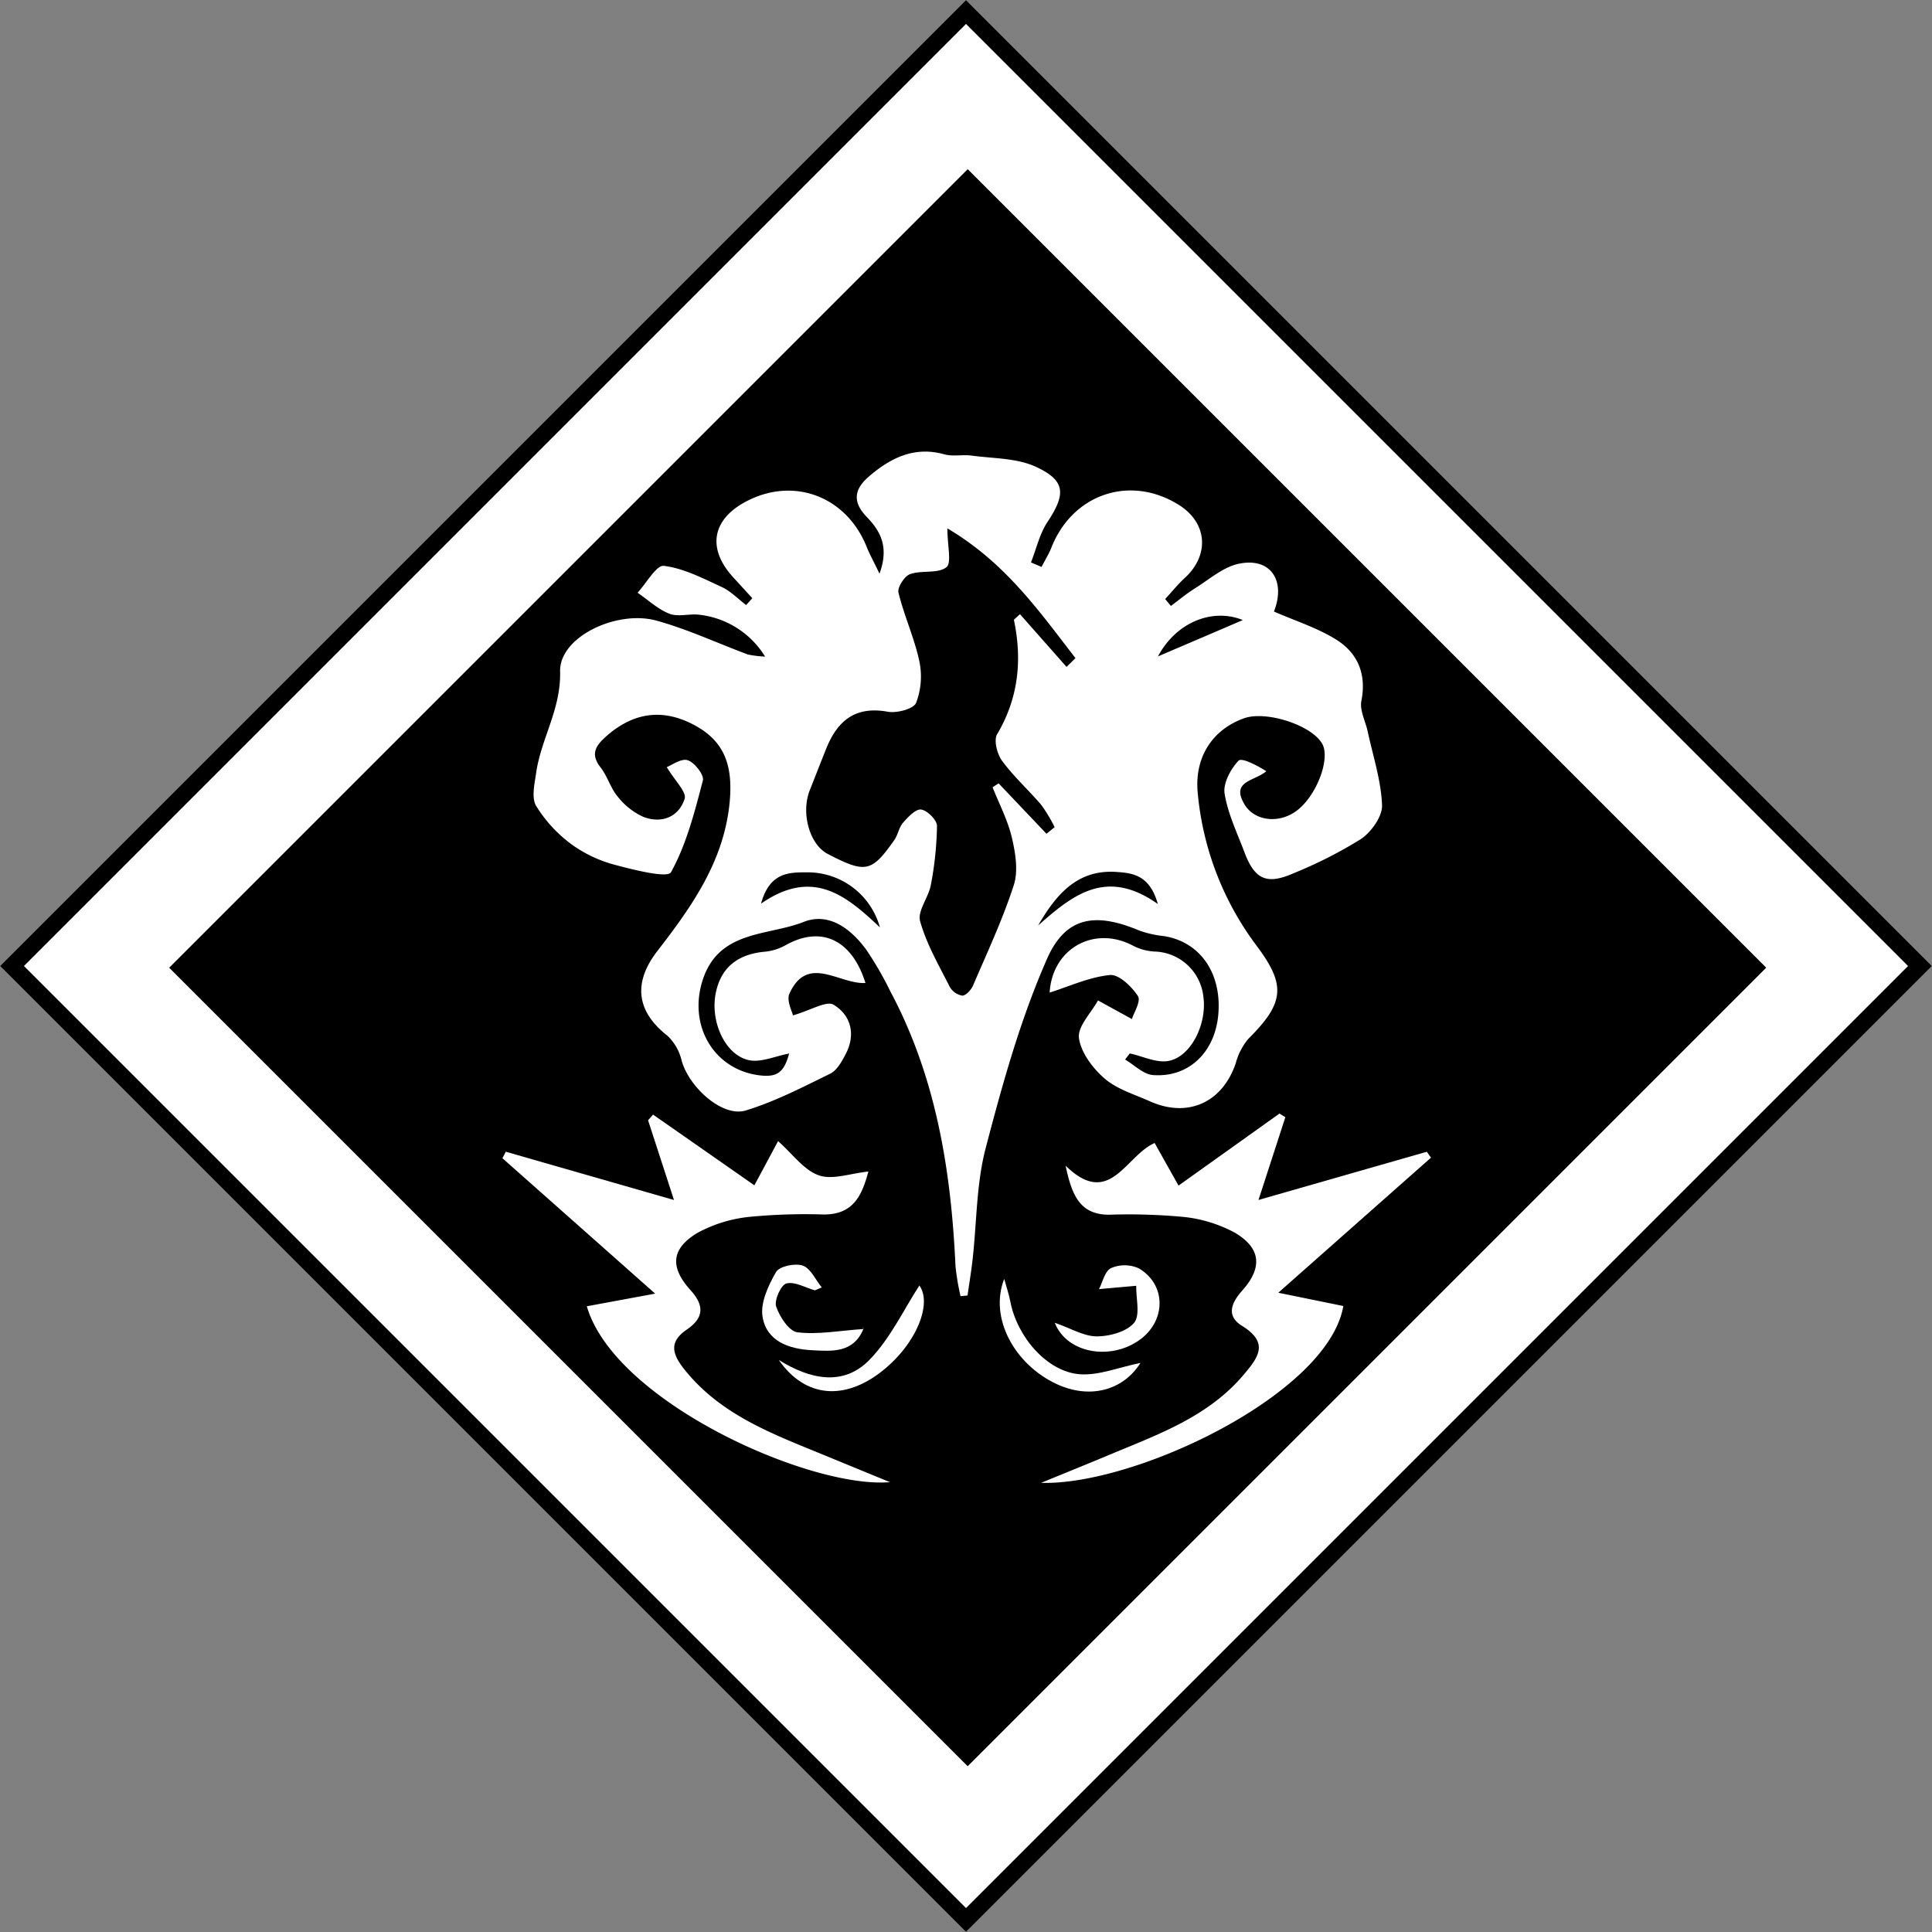 <svg id="Component_325_1" data-name="Component 325 – 1" xmlns="http://www.w3.org/2000/svg" width="342.24" height="342.24" viewBox="0 0 342.24 342.24">
  <rect x="0" y="0" width="342.24" height="342.24" fill="#808080" stroke="none"/>
  <g id="Component_230_37" data-name="Component 230 – 37">
    <g id="Rectangle_3295" data-name="Rectangle 3295" transform="translate(171.12) rotate(45)" fill="#fff" stroke="#000" stroke-width="3">
      <rect width="242" height="242" stroke="none"/>
      <rect x="1.5" y="1.5" width="239" height="239" fill="none"/>
    </g>
    <g id="Rectangle_3296" data-name="Rectangle 3296" transform="translate(171.421 30) rotate(45)" stroke="#000" stroke-width="3">
      <rect width="200" height="200" stroke="none"/>
      <rect x="1.5" y="1.5" width="197" height="197" fill="none"/>
    </g>
  </g>
  <g id="Layer_1-2" transform="translate(19.44 19.858)">
    <g id="Group_141" data-name="Group 141">
      <path id="Path_3650" data-name="Path 3650" d="M136.37,81.72c1.85-5.05-.19-7.83-2.32-10.06-2.77-2.89-1.89-5.13.51-7.18,3.78-3.23,7.99-5.33,13.27-3.86,1.52.43,3.26.01,4.87.23,3.81.52,7.94.42,11.31,1.96,5.36,2.46,5.38,4.85,2.09,9.82-1.39,2.1-1.96,4.74-2.91,7.14.62.27,1.25.53,1.87.8.59-1.15,1.28-2.25,1.76-3.45,3.76-9.51,13.97-12.93,22.58-7.53,5.05,3.17,5.47,8.88,1.02,12.95-1.24,1.14-2.31,2.47-3.46,3.72.34.41.68.81,1.02,1.22,1.43-1.06,2.8-2.21,4.31-3.15,2.5-1.56,4.92-3.72,7.66-4.31,5.71-1.23,8.43,3.01,6.28,8.45,3.73,1.64,7.68,2.87,11.07,5,3.77,2.37,5.36,6.07,4.42,10.83-.33,1.68.74,3.63,1.13,5.47.93,4.32,2.36,8.63,2.53,12.98.08,2-1.89,4.77-3.72,6.01a77.79,77.79,0,0,1-11.83,6.02c-4.84,2.16-7,1.2-8.83-3.68-1.29-3.43-2.94-6.82-3.51-10.38-.29-1.83,1.07-4.34,2.46-5.82.55-.59,3.19.76,4.93,1.86-2.14,1.8-6.3,1.71-3.9,5.82,1.76,3.01,6.1,3.54,9.26,1.19,3.52-2.61,6.04-9.2,4.54-11.87-1.86-3.31-9.97-5.94-13.91-4.5-5.63,2.05-8.82,7.01-8.12,13.42a53.06,53.06,0,0,0,10.31,26.72c5.37,7.12,5.05,10.23-1.38,16.64a11.168,11.168,0,0,0-2.22,4.32c-2.37,6.97-8.51,9.74-15.23,6.72-2.73-1.23-5.79-2.12-7.98-4.01-2.11-1.82-4.21-4.6-4.56-7.19-.27-2.04,2.15-4.43,3.37-6.66,1.66.91,3.33,1.83,6.01,3.3.32-1.06,1.64-3.17,1.07-4.06-1.09-1.69-3.38-3.89-4.96-3.74-3.66.36-7.19,2.01-10.68,3.11.44-7.78,7.89-12.01,14.86-8.26a9.35,9.35,0,0,0,3.72.99,8.955,8.955,0,0,1,8.65,8c.67,4.78-2.16,10.62-6.17,11.38-2.13.4-4.57-.84-6.87-1.33l-.83,1.08c1.64.96,3.23,2.62,4.93,2.75,6.3.48,10.94-3.99,11.57-10.59.7-7.41-3.2-13.04-9.66-14.03a18.412,18.412,0,0,1-4.33-.98c-7.66-3.22-12.99-2.57-16.33,5-4.72,10.71-7.9,22.17-10.87,33.53-1.67,6.37-1.58,13.21-2.33,19.83-.24,2.1-.59,4.2-.89,6.29l-1.24.12a44.238,44.238,0,0,1-.89-5.31c-.78-16.97-3.43-33.49-11.56-48.72a60.83,60.83,0,0,0-4.23-7.32c-2.71-3.71-6.63-6.71-11.09-4.95-6.28,2.48-14.8,1.45-17.78,9.93-2.87,8.17,1.72,16.19,9.86,17.24,3.18.41,4.42-.48,5.33-3.85-2.44.44-5.05,1.67-7.23,1.15-4.13-.99-6.66-6.71-5.83-11.53.81-4.72,3.85-7.26,8.87-7.67a9.461,9.461,0,0,0,3.66-1.2c6.21-3.42,11.63-.97,14.05,6.75-4.62.28-10.24-5.18-13.46,1.87-.57,1.25.5,3.25.62,3.87,3.16-.91,5.95-2.65,7.21-1.88,3.07,1.86,3.95,5.27,2.12,8.75-.68,1.3-1.54,2.87-2.74,3.46-4.89,2.4-9.79,4.94-14.97,6.52-4.06,1.23-9.95-4-11.33-8.79a8.828,8.828,0,0,0-2.5-4.43c-5.47-4.27-6.22-9.35-1.79-15.06,6.14-7.94,11.86-16.01,12.8-26.52.6-6.76-1.21-10.94-6.71-13.7-5.44-2.74-10.52-1.93-15.22,2.26-1.86,1.66-2.78,3.14-.94,5.48,1.21,1.55,1.75,3.64,3.01,5.14a12.144,12.144,0,0,0,4.59,3.62c3.23,1.22,6.24,0,7.28-3.22.38-1.19-1.72-3.19-3.17-5.61.87-.33,2.56-1.59,3.71-1.22,1.22.39,2.94,2.62,2.69,3.59-1.46,5.57-2.9,11.29-5.65,16.25-.6,1.09-6.52-.4-9.83-1.28a23.217,23.217,0,0,1-7.76-3.64,24.252,24.252,0,0,1-6.3-6.83c-.86-1.46-.27-3.92.01-5.88.87-6.05,4.4-11.21,4.24-17.93-.15-6.15,10.07-10.96,17.11-9,5.51,1.53,10.76,3.98,16.14,5.99a18.815,18.815,0,0,0,3.06.37,15.743,15.743,0,0,0-11.48-7.39c-1.79-.28-3.84.42-5.44-.19-2.06-.79-3.79-2.45-5.67-3.73,1.57-1.69,3.33-4.93,4.67-4.76,3.53.44,6.93,2.22,10.25,3.75,1.59.73,2.88,2.11,4.31,3.19.37-.4.73-.81,1.1-1.21-1.12-1.22-2.24-2.45-3.36-3.67-4.69-5.11-3.82-10.26,2.27-13.47,8.43-4.44,17.76-.9,21.35,8.06.49,1.23,1.14,2.39,2.25,4.7Zm23.78,8.22,1.09-1q4.125,4.665,8.25,9.34c.53-.52,1.06-1.04,1.58-1.56-6.4-8.27-12.41-16.91-22.69-22.98,0,3.07.8,6.13-.18,6.89-1.53,1.18-4.38.48-6.44,1.22-.99.36-2.27,2.36-2.04,3.28,1,4.1,2.81,8.01,3.69,12.12a13.118,13.118,0,0,1-.57,7.4c-.45,1.08-3.42,1.86-5.02,1.57-5.7-1.04-8.88,1.56-10.86,6.44-1,2.47-1.95,4.96-2.94,7.43-1.62,4.05-.06,9.64,3.15,11.31,6.71,3.49,7.77,3.29,11.8-2.43.66-.93.82-2.25,1.56-3.09.89-1.01,2.26-2.48,3.21-2.33,1.1.16,2.8,1.86,2.8,2.89a59.614,59.614,0,0,1-1.09,10.47c-.4,2.21-2.4,4.6-1.9,6.41,1.13,4.05,3.32,7.81,5.24,11.61a3.149,3.149,0,0,0,2.22,1.58c.66,0,1.59-1.02,1.92-1.8,2.53-5.89,5.26-11.72,7.22-17.79.81-2.51.29-5.68-.34-8.38-.72-3.08-2.24-5.97-3.42-8.94.36-.23.71-.46,1.07-.69l8.48,8.93,1.44-1.17a26.78,26.78,0,0,0-2.34-3.91c-2.26-2.66-4.9-5.03-6.96-7.83-.88-1.2-1.52-3.65-.89-4.72,3.78-6.39,4.48-13.13,2.97-20.29Zm4.31,54.14c6.06-5.34,12.03-10.29,21.2-3.8-1.43-5.13-4.43-5.48-7.33-5.68C171.46,134.12,167.66,138.54,164.46,144.08Zm-28.03.34a13.274,13.274,0,0,0-12.93-9.75c-3.17,0-6.6-.02-8.13,5.55C124.56,133.82,130.51,138.82,136.43,144.42Zm49.25-48c5.5-2.35,10.27-4.39,15.04-6.44C195.37,87.82,188.96,90.3,185.68,96.42Z" fill="#fff"/>
      <path id="Path_3651" data-name="Path 3651" d="M169.31,186.62c7.84,7.67,10.62-1.77,15.79-4,1.39,2.49,2.64,4.71,4.23,7.54,6.15-4.39,12.02-8.57,17.88-12.76.35.22.69.43,1.04.65-1.42,4.38-2.84,8.75-4.76,14.66,10.72-3.07,20.27-5.81,29.82-8.54.25.35.49.69.74,1.04-8.68,7.68-17.36,15.36-27.05,23.93,4.7.96,8.12,1.66,11.52,2.35-2.66,15.6-36.85,31.82-53.54,31.33,4.17-1.71,8.35-3.4,12.51-5.14,8.44-3.52,17.1-6.63,23.32-13.95,2.66-3.13,4.63-5.71-.23-8.72-2.8-1.73-1.98-4,.04-6.26,3.6-4.05,3.33-7.47-1.27-10.22a24.424,24.424,0,0,0-9.35-2.84,105.687,105.687,0,0,0-12.97-.37c-5.32,0-6.63-3.69-7.71-8.68Z" fill="#fff"/>
      <path id="Path_3652" data-name="Path 3652" d="M138.24,242.69c-14.11,1.25-48.8-14.21-53.73-31.15,3.52-.65,6.98-1.29,12.11-2.24L69.56,185.31c.2-.38.4-.77.6-1.15,9.51,2.73,19.01,5.46,29.79,8.55-1.81-5.57-3.2-9.85-4.59-14.12.3-.33.59-.67.89-1,5.8,4.05,11.6,8.09,17.94,12.52,1.37-2.54,2.57-4.78,4.2-7.83,2.59,2.29,4.56,5.13,7.21,6.06,2.43.86,5.58-.34,8.79-.67-1.12,4.12-2.59,7.63-7.9,7.61a103.735,103.735,0,0,0-12.97.4,24.459,24.459,0,0,0-9.36,2.83c-4.69,2.78-4.99,6.07-1.29,10.16,2.55,2.81,2.32,4.96-.64,6.99-3.22,2.2-2.6,4.33-.46,7.03,6.44,8.12,15.71,11.48,24.79,15.22q5.835,2.4,11.68,4.8Z" fill="#fff"/>
      <path id="Path_3653" data-name="Path 3653" d="M118.52,221.05c5.56,3.47,11.45,4.71,16.07-.03,3.71-3.81,6.08-8.94,8.83-13.16,2.25,3.07-.33,10.19-6.6,15.16-6.55,5.19-13.57,4.84-18.3-1.97Z" fill="#fff"/>
      <path id="Path_3654" data-name="Path 3654" d="M182.59,221.57c-3.15,4.99-9.08,6.42-14.83,3.76-7.44-3.44-12.03-11.71-9.31-18.64.36,1.33.82,2.65,1.08,4,1.2,6.29,6.52,12.45,12.3,12.89C175.2,223.83,178.69,222.36,182.59,221.57Z" fill="#fff"/>
      <path id="Path_3655" data-name="Path 3655" d="M167.39,214.46c2.93,1.01,5.21,2.42,7.48,2.41s5.26-.82,6.59-2.41c1.12-1.35.32-4.3.38-6.55-1.92.17-3.84.34-6.6.59.63-1.2,1.03-3.19,2.13-3.72a6.069,6.069,0,0,1,4.94.05c4.8,2.85,4.84,9.09.33,12.51-5.09,3.86-13.04,2.68-15.24-2.89Z" fill="#fff"/>
      <path id="Path_3656" data-name="Path 3656" d="M124.93,208.72c-1.71-.48-3.58-1.6-5.07-1.22-.95.24-2.18,2.97-1.81,4.08.61,1.82,2.29,4.39,3.77,4.57,3.66.44,7.46-.29,11.74-.59-.36-.55.03-.2-.04-.03-1.78,4.32-5.54,3.99-9.18,3.79-4.09-.22-7.99-1.62-8.7-5.92-.41-2.49,1.02-5.57,2.4-7.94.6-1.02,3.39-1.6,4.74-1.12,1.4.5,2.25,2.52,3.35,3.87-.4.17-.8.33-1.21.5Z" fill="#fff"/>
    </g>
  </g>
</svg>
